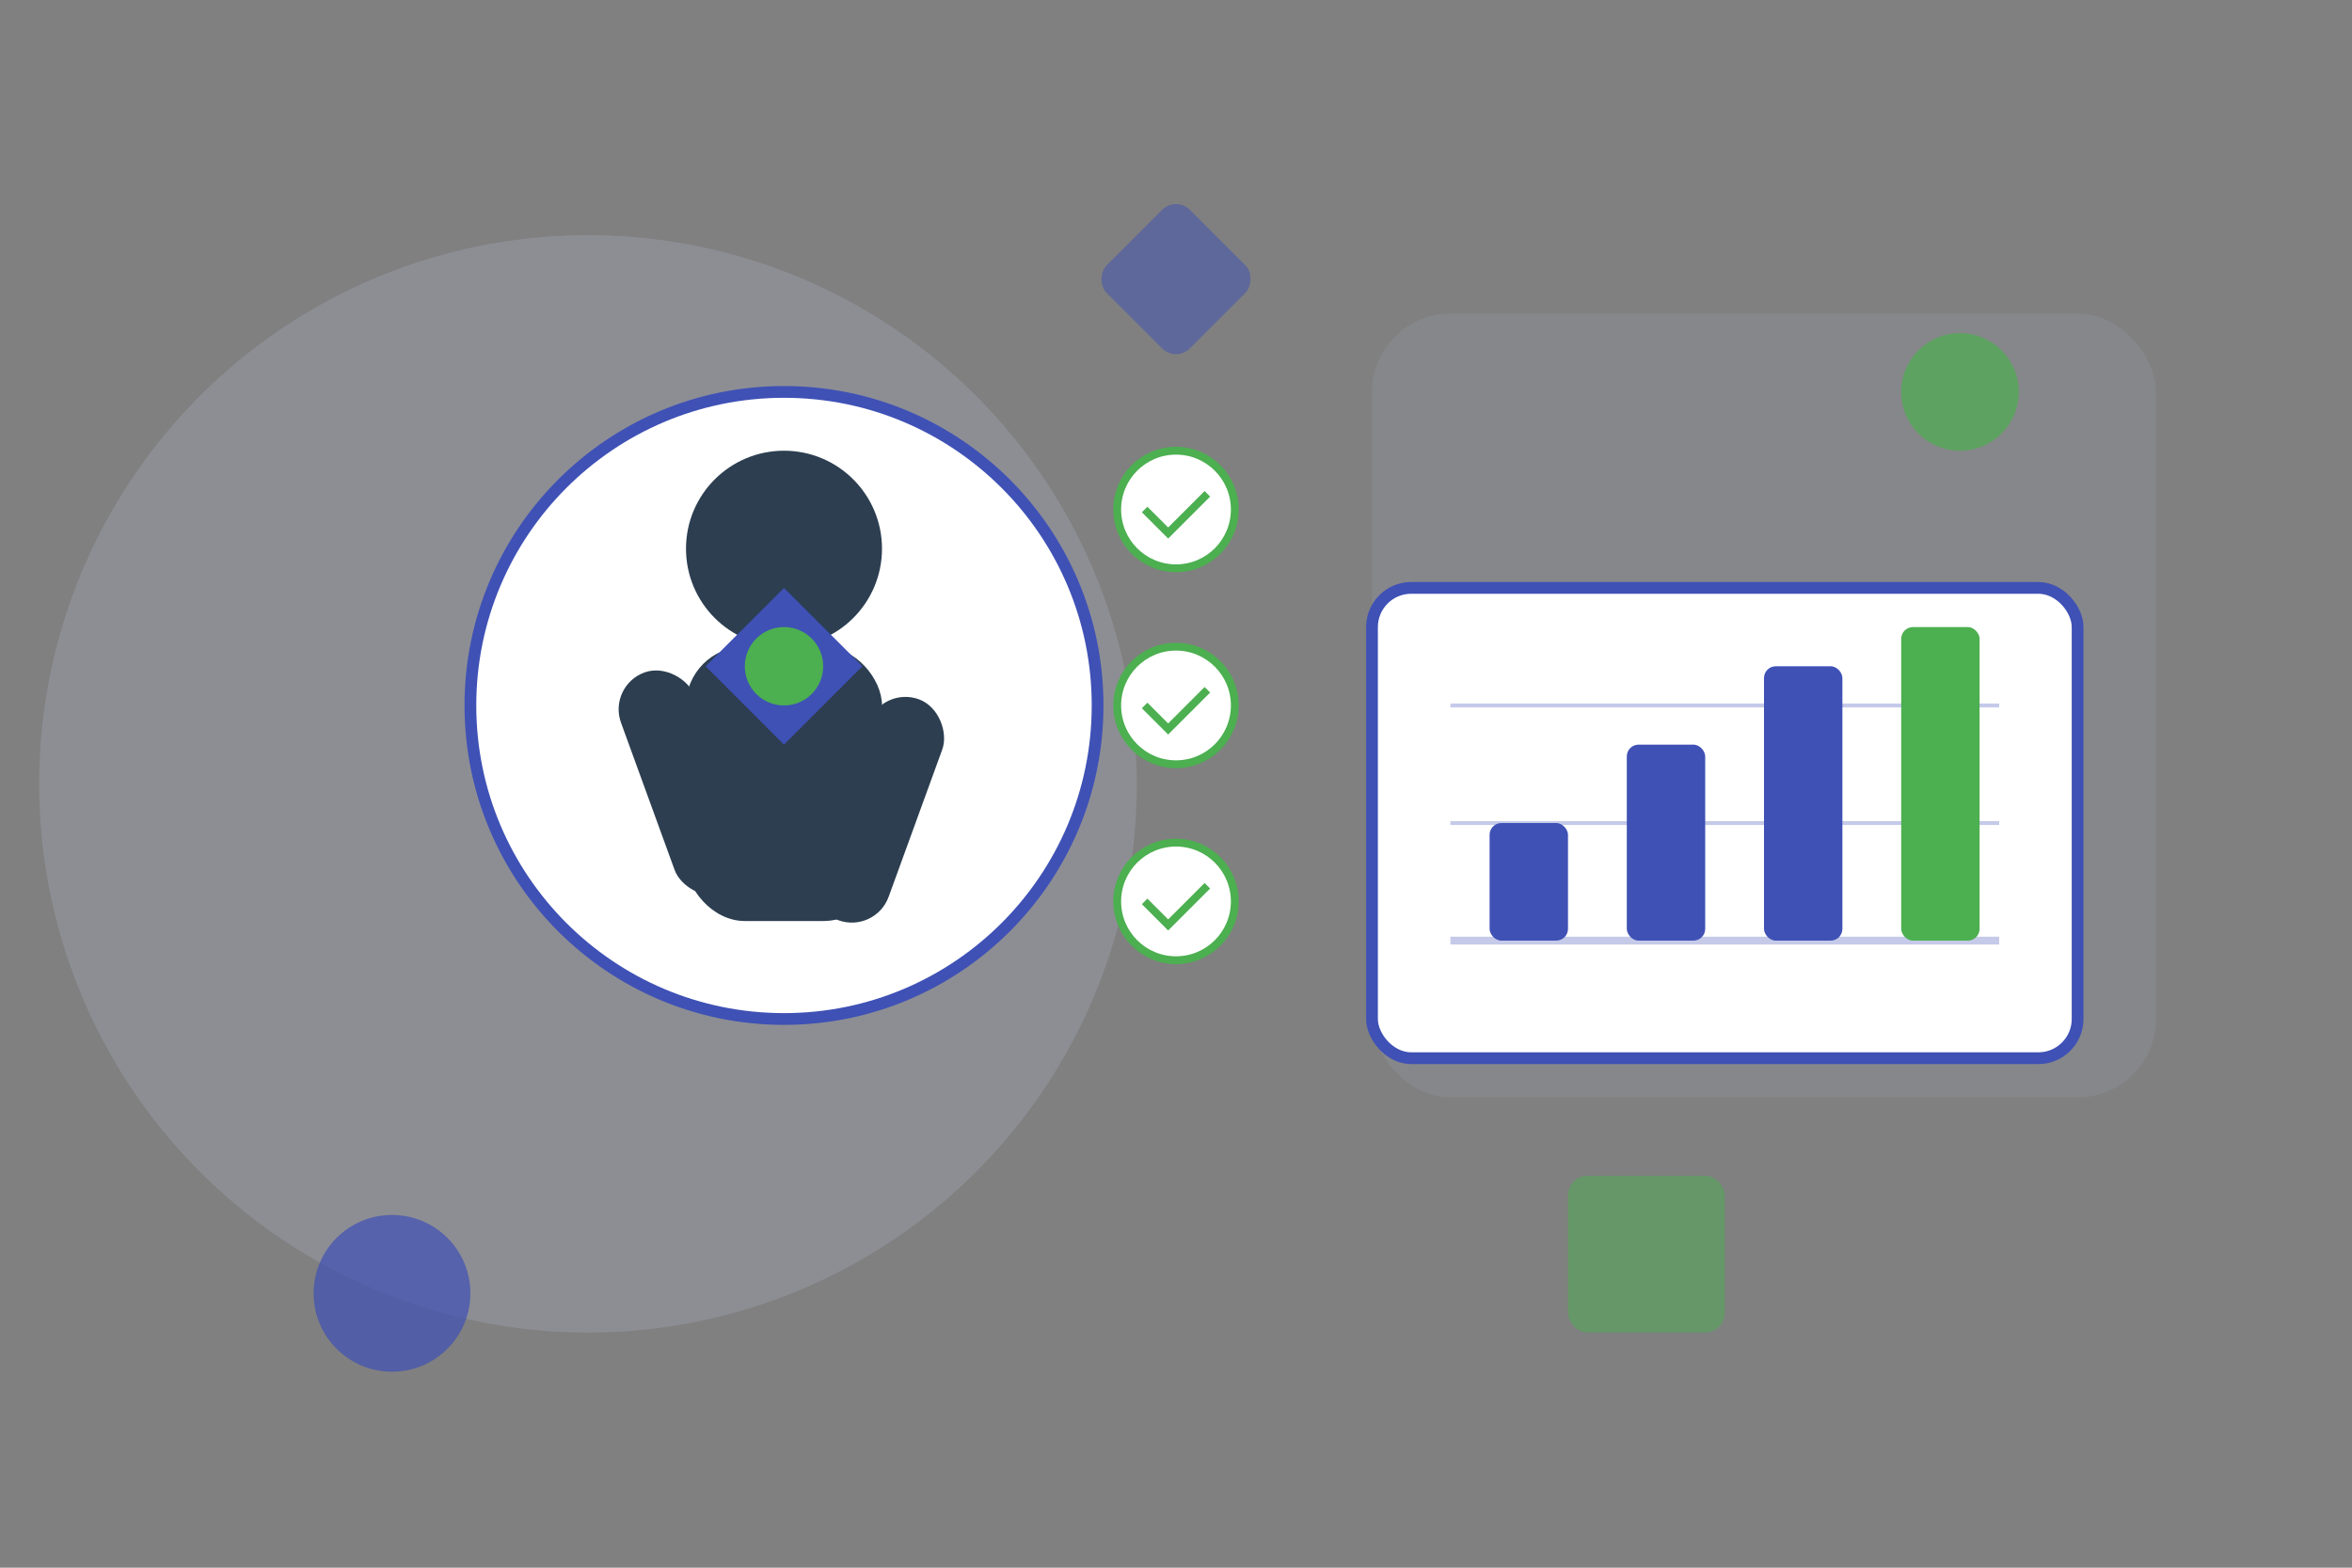 <svg width="600" height="400" viewBox="0 0 600 400" xmlns="http://www.w3.org/2000/svg">
  <rect x="0" y="0" width="600" height="400" fill="#808080" stroke="none"/>
  <style>
    .st0{fill:#3F51B5;}
    .st1{fill:#C5CAE9;}
    .st2{fill:#FFFFFF;}
    .st3{fill:#4CAF50;}
    .st4{fill:#2C3E50;}
    .st5{fill:#F5F5F5;}
  </style>
  
  <!-- Background shapes -->
  <circle class="st1" cx="150" cy="200" r="140" opacity="0.2" />
  <rect class="st1" x="350" y="80" width="200" height="200" rx="20" opacity="0.1" />
  
  <!-- Person with shield -->
  <circle class="st2" cx="200" cy="180" r="80" stroke="#3F51B5" stroke-width="3" />
  <circle class="st4" cx="200" cy="140" r="25" /> <!-- Head -->
  <rect class="st4" x="175" y="165" width="50" height="70" rx="15" /> <!-- Body -->
  
  <!-- Arms -->
  <rect class="st4" x="155" y="175" width="20" height="60" rx="10" transform="rotate(-20 155 175)" />
  <rect class="st4" x="225" y="175" width="20" height="60" rx="10" transform="rotate(20 225 175)" />
  
  <!-- Shield -->
  <path class="st0" d="M200,190 L180,170 L200,150 L220,170 L200,190 Z" />
  <circle class="st3" cx="200" cy="170" r="10" />
  
  <!-- Growth graph -->
  <rect class="st2" x="350" y="150" width="180" height="120" rx="10" stroke="#3F51B5" stroke-width="3" />
  <line x1="370" y1="240" x2="510" y2="240" stroke="#C5CAE9" stroke-width="2" />
  <line x1="370" y1="210" x2="510" y2="210" stroke="#C5CAE9" stroke-width="1" />
  <line x1="370" y1="180" x2="510" y2="180" stroke="#C5CAE9" stroke-width="1" />
  
  <!-- Graph bars -->
  <rect class="st0" x="380" y="210" width="20" height="30" rx="3" />
  <rect class="st0" x="415" y="190" width="20" height="50" rx="3" />
  <rect class="st0" x="450" y="170" width="20" height="70" rx="3" />
  <rect class="st3" x="485" y="160" width="20" height="80" rx="3" />
  
  <!-- Decorative elements -->
  <circle class="st3" cx="500" cy="100" r="15" opacity="0.7" />
  <circle class="st0" cx="100" cy="330" r="20" opacity="0.7" />
  <rect class="st3" x="400" y="300" width="40" height="40" rx="5" opacity="0.5" />
  <rect class="st0" x="300" y="50" width="30" height="30" rx="5" transform="rotate(45 300 50)" opacity="0.5" />
  
  <!-- Check marks -->
  <circle class="st2" cx="300" cy="130" r="15" stroke="#4CAF50" stroke-width="2" />
  <polyline points="292,130 298,136 308,126" stroke="#4CAF50" stroke-width="2" fill="none" />
  
  <circle class="st2" cx="300" cy="180" r="15" stroke="#4CAF50" stroke-width="2" />
  <polyline points="292,180 298,186 308,176" stroke="#4CAF50" stroke-width="2" fill="none" />
  
  <circle class="st2" cx="300" cy="230" r="15" stroke="#4CAF50" stroke-width="2" />
  <polyline points="292,230 298,236 308,226" stroke="#4CAF50" stroke-width="2" fill="none" />
</svg> 